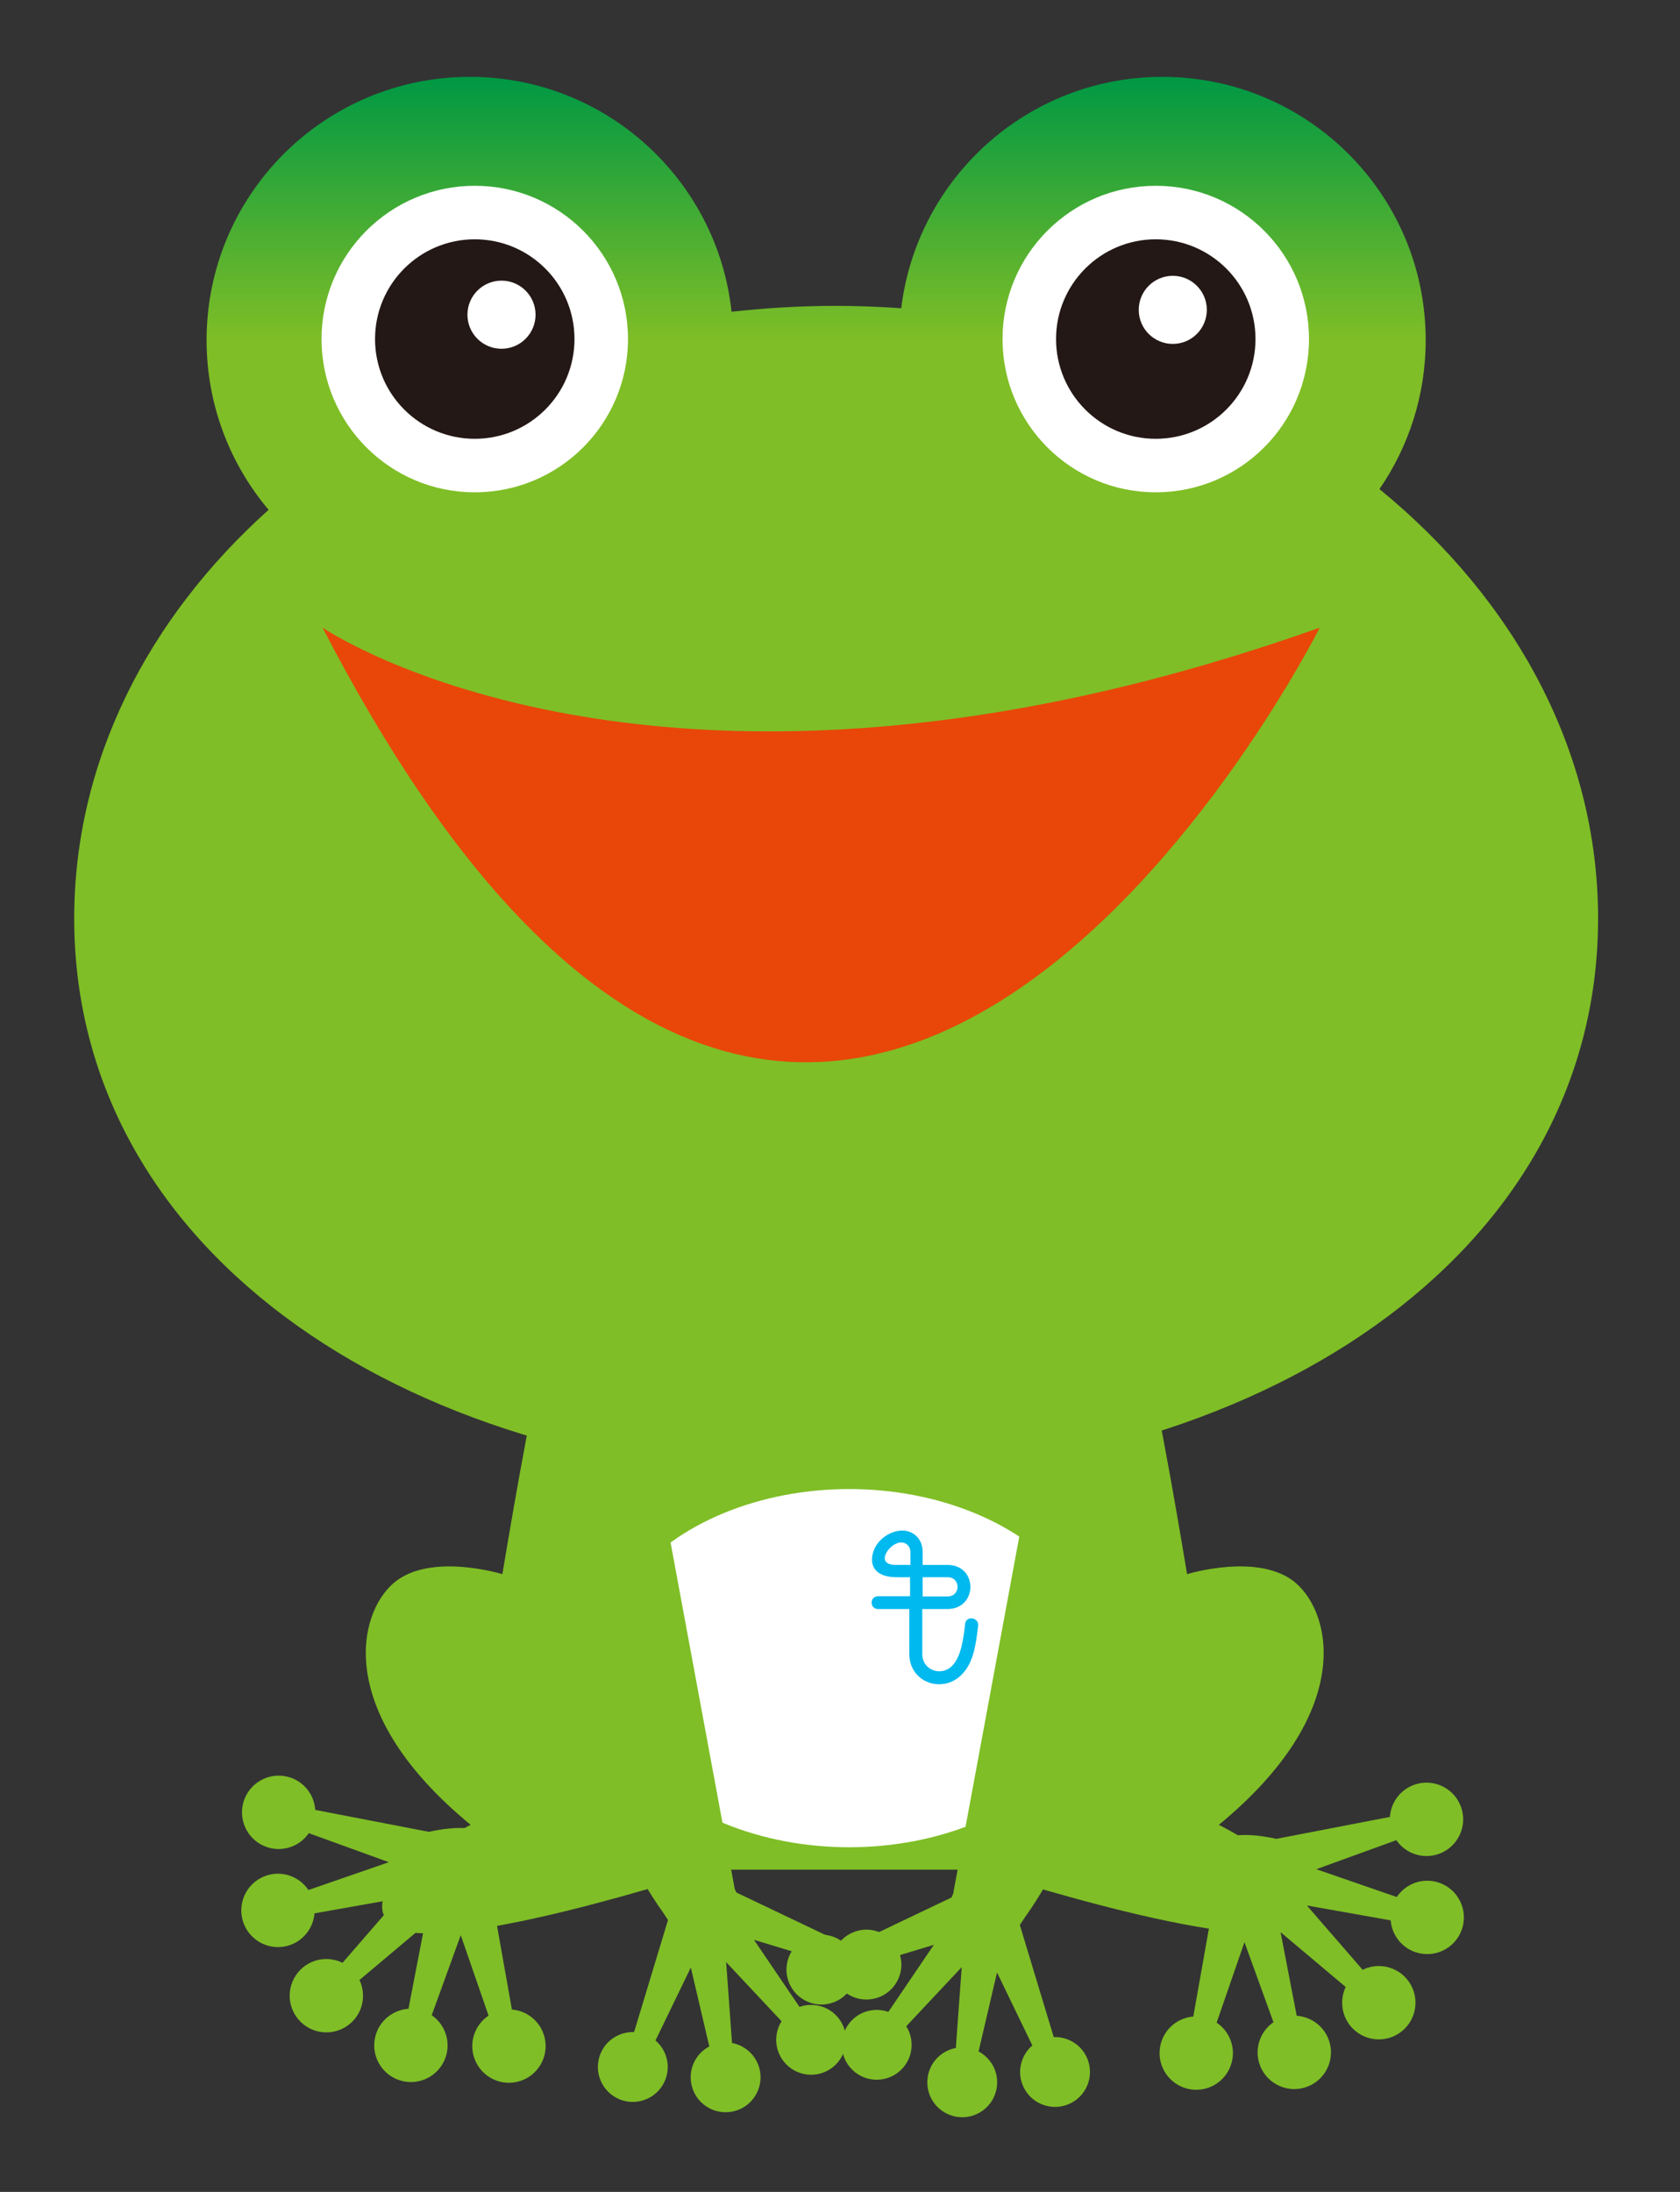 <?xml version="1.0" encoding="utf-8"?>
<!-- Generator: Adobe Illustrator 15.0.2, SVG Export Plug-In  -->
<!DOCTYPE svg PUBLIC "-//W3C//DTD SVG 1.1//EN" "http://www.w3.org/Graphics/SVG/1.1/DTD/svg11.dtd">
<svg version="1.1"
	 xmlns="http://www.w3.org/2000/svg" xmlns:xlink="http://www.w3.org/1999/xlink" xmlns:a="http://ns.adobe.com/AdobeSVGViewerExtensions/3.0/"
	 x="0px" y="0px" width="92px" height="120px" viewBox="-4.064 -4.208 92 120" enable-background="new -4.064 -4.208 92 120"
	 xml:space="preserve">
<rect x="-4.064" y="-4.208" width="92" height="120" fill="#333333" stroke="none"/>
<defs>
</defs>
<linearGradient id="SVGID_1_" gradientUnits="userSpaceOnUse" x1="-1204.042" y1="1445.507" x2="-1127.253" y2="1445.507" gradientTransform="matrix(0 -1 1 0 -1403.782 -1127.253)">
	<stop  offset="0.812" style="stop-color:#7FBE26"/>
	<stop  offset="1" style="stop-color:#009844"/>
</linearGradient>
<path fill="url(#SVGID_1_)" d="M71.478,22.568c1.594-2.319,2.531-5.125,2.531-8.152C74.009,6.454,67.553,0,59.591,0
	C52.222,0,46.155,5.531,45.29,12.667c-1.176-0.08-2.363-0.131-3.564-0.131c-1.945,0-3.855,0.116-5.729,0.323
	C35.22,5.63,29.103,0,21.667,0C13.704,0,7.249,6.454,7.249,14.416c0,3.54,1.28,6.778,3.396,9.287C4.028,29.639,0,37.477,0,46.073
	c0,18.521,18.681,30.715,41.726,30.715S83.45,64.595,83.45,46.073C83.45,36.916,78.88,28.62,71.478,22.568z"/>
<path fill="#7FBE26" d="M62.68,95.697c7.449-6.128,6.208-11.521,4.222-13.235c-1.986-1.716-5.959-0.49-5.959-0.49
	s-1.738-10.54-2.235-11.521L42.319,70.21v-0.004l-0.124,0.002l-0.124-0.002v0.004l-16.389,0.241
	c-0.496,0.98-2.234,11.521-2.234,11.521s-3.973-1.226-5.959,0.49c-1.986,1.715-3.229,7.107,4.221,13.235
	c0,0-6.455,3.187-4.469,5.393c1.986,2.205,17.629-2.941,17.629-2.941h7.201h0.248h7.201c0,0,15.643,5.146,17.629,2.941
	C69.136,98.884,62.68,95.697,62.68,95.697z"/>
<ellipse fill="#FFFFFF" cx="42.44" cy="87.118" rx="13.726" ry="9.805"/>
<path fill="#7FBE26" d="M59.556,76.916c-1.49,15.932-7.448,23.774-7.448,23.774l-0.327,0.496l0.006,0.004l1.854,6.126
	c0.791-0.029,1.549,0.436,1.854,1.214c0.384,0.984-0.103,2.094-1.086,2.478c-0.984,0.385-2.094-0.102-2.479-1.085
	c-0.304-0.779-0.062-1.634,0.539-2.148l-1.934-3.995l-1.011,4.322c0.699,0.37,1.123,1.151,0.997,1.978
	c-0.159,1.044-1.135,1.762-2.18,1.603c-1.043-0.159-1.762-1.135-1.602-2.18c0.125-0.825,0.763-1.445,1.54-1.59l0.323-4.427
	l-3.037,3.237c0.421,0.67,0.396,1.559-0.125,2.211c-0.66,0.825-1.863,0.958-2.688,0.299c-0.825-0.66-0.958-1.864-0.298-2.688
	c0.521-0.653,1.383-0.871,2.129-0.607l2.492-3.673l-4.248,1.286c0.029,0.79-0.436,1.548-1.213,1.852
	c-0.984,0.385-2.094-0.102-2.479-1.085c-0.384-0.984,0.102-2.094,1.086-2.478c0.779-0.305,1.634-0.063,2.148,0.539l5.672-2.704
	l0.092-0.208l4.221-22.795"/>
<path fill="#7FBE26" d="M24.746,76.642c1.489,15.933,7.448,23.774,7.448,23.774l0.327,0.496l-0.007,0.005l-1.854,6.125
	c-0.791-0.028-1.548,0.437-1.852,1.215c-0.385,0.983,0.102,2.093,1.085,2.478c0.984,0.384,2.094-0.103,2.478-1.086
	c0.305-0.778,0.063-1.634-0.539-2.148l1.935-3.994l1.011,4.321c-0.699,0.37-1.123,1.151-0.997,1.978
	c0.159,1.044,1.134,1.762,2.179,1.603s1.762-1.135,1.604-2.179c-0.127-0.826-0.764-1.446-1.541-1.591l-0.322-4.427l3.035,3.237
	c-0.42,0.67-0.396,1.559,0.125,2.211c0.66,0.825,1.864,0.959,2.689,0.299c0.824-0.66,0.958-1.864,0.299-2.688
	c-0.522-0.652-1.385-0.871-2.131-0.607l-2.492-3.672l4.248,1.285c-0.029,0.79,0.436,1.548,1.214,1.853
	c0.984,0.384,2.094-0.103,2.478-1.086c0.385-0.984-0.102-2.094-1.086-2.478c-0.777-0.305-1.633-0.063-2.147,0.539l-5.672-2.704
	l-0.092-0.208l-4.222-22.795"/>
<circle fill="#FFFFFF" cx="59.228" cy="14.354" r="8.391"/>
<circle fill="#FFFFFF" cx="21.935" cy="14.354" r="8.391"/>
<circle fill="#231815" cx="59.228" cy="14.354" r="5.461"/>
<circle fill="#231815" cx="21.935" cy="14.354" r="5.461"/>
<path fill="#E84709" d="M13.599,30.152c0,0,18.647,12.786,54.609,0C68.208,30.152,41.304,83.695,13.599,30.152z"/>
<circle fill="#231815" cx="60.826" cy="12.756" r="1.198"/>
<circle fill="#FFFFFF" cx="60.16" cy="12.756" r="1.864"/>
<circle fill="#FFFFFF" cx="23.399" cy="13.021" r="1.865"/>
<path fill="#7FBE26" d="M65.833,96.462l6.217-1.199c0.055-0.829,0.623-1.57,1.469-1.804c1.069-0.295,2.176,0.333,2.471,1.402
	s-0.333,2.176-1.402,2.471c-0.846,0.233-1.713-0.112-2.186-0.796l-4.383,1.589l4.406,1.523c0.461-0.69,1.324-1.049,2.173-0.828
	c1.073,0.279,1.718,1.376,1.438,2.45c-0.279,1.073-1.376,1.718-2.449,1.438c-0.85-0.221-1.428-0.954-1.496-1.782l-4.589-0.815
	l3.054,3.521c0.745-0.366,1.671-0.245,2.296,0.371c0.79,0.778,0.8,2.05,0.021,2.841c-0.778,0.79-2.051,0.799-2.84,0.021
	c-0.625-0.616-0.76-1.54-0.404-2.291l-3.566-3.001l0.883,4.577c0.829,0.055,1.57,0.623,1.804,1.469
	c0.295,1.069-0.333,2.176-1.402,2.471s-2.176-0.333-2.471-1.402c-0.233-0.846,0.112-1.713,0.796-2.186l-1.588-4.383l-1.524,4.405
	c0.69,0.463,1.049,1.325,0.827,2.174c-0.279,1.074-1.375,1.718-2.449,1.438s-1.718-1.376-1.438-2.449
	c0.221-0.85,0.954-1.428,1.782-1.495l1.029-5.797C62.31,100.396,59.78,95.152,65.833,96.462z"/>
<path fill="#7FBE26" d="M19.417,96.078L13.2,94.879c-0.055-0.829-0.622-1.57-1.469-1.804c-1.068-0.295-2.176,0.333-2.471,1.402
	s0.334,2.176,1.402,2.471c0.847,0.233,1.714-0.112,2.186-0.796l4.383,1.589l-4.404,1.523c-0.463-0.69-1.325-1.049-2.174-0.828
	c-1.074,0.279-1.719,1.376-1.439,2.45c0.279,1.073,1.377,1.718,2.45,1.438c0.85-0.221,1.428-0.954,1.495-1.782l4.59-0.815
	l-3.055,3.522c-0.744-0.367-1.67-0.246-2.295,0.37c-0.791,0.778-0.801,2.051-0.021,2.841s2.051,0.8,2.841,0.021
	c0.625-0.616,0.76-1.54,0.403-2.29l3.567-3.002l-0.884,4.577c-0.828,0.056-1.57,0.623-1.803,1.469
	c-0.295,1.069,0.332,2.176,1.402,2.471c1.068,0.295,2.176-0.333,2.471-1.402c0.232-0.846-0.112-1.713-0.796-2.186l1.588-4.382
	l1.524,4.405c-0.691,0.462-1.049,1.324-0.828,2.173c0.279,1.074,1.376,1.719,2.449,1.439c1.074-0.279,1.719-1.377,1.439-2.45
	c-0.221-0.85-0.954-1.428-1.782-1.495l-1.03-5.797C22.94,100.012,25.47,94.769,19.417,96.078z"/>
<path fill="#00B9EE" d="M46.442,86.339c0,0.922,1.082,1.263,1.664,0.621c0.441-0.48,0.581-1.343,0.682-2.265
	c0.05-0.472,0.771-0.361,0.711,0.11c-0.119,1.032-0.26,2.004-0.861,2.626c-1.022,1.112-2.906,0.511-2.906-1.093v-2.456h-1.705
	c-0.48,0-0.48-0.701,0-0.701h1.744c0.01-0.251,0-0.621,0-1.043c0,0-0.471,0.011-0.762,0c-1.002,0-1.443-0.511-1.293-1.223
	c0.131-0.661,0.702-1.143,1.273-1.282c0.752-0.211,1.473,0.271,1.473,1.112v0.722h1.363c1.674,0,1.664,2.415-0.01,2.415h-1.373
	V86.339z M45.791,80.756c0-0.351-0.301-0.591-0.651-0.501c-0.281,0.07-0.651,0.371-0.742,0.741c-0.05,0.241,0.07,0.472,0.611,0.472
	c0.291-0.01,0.552,0,0.782,0V80.756z M46.462,82.139v1.053h1.363c0.732,0,0.732-1.053,0-1.053H46.462z"/>
</svg>
